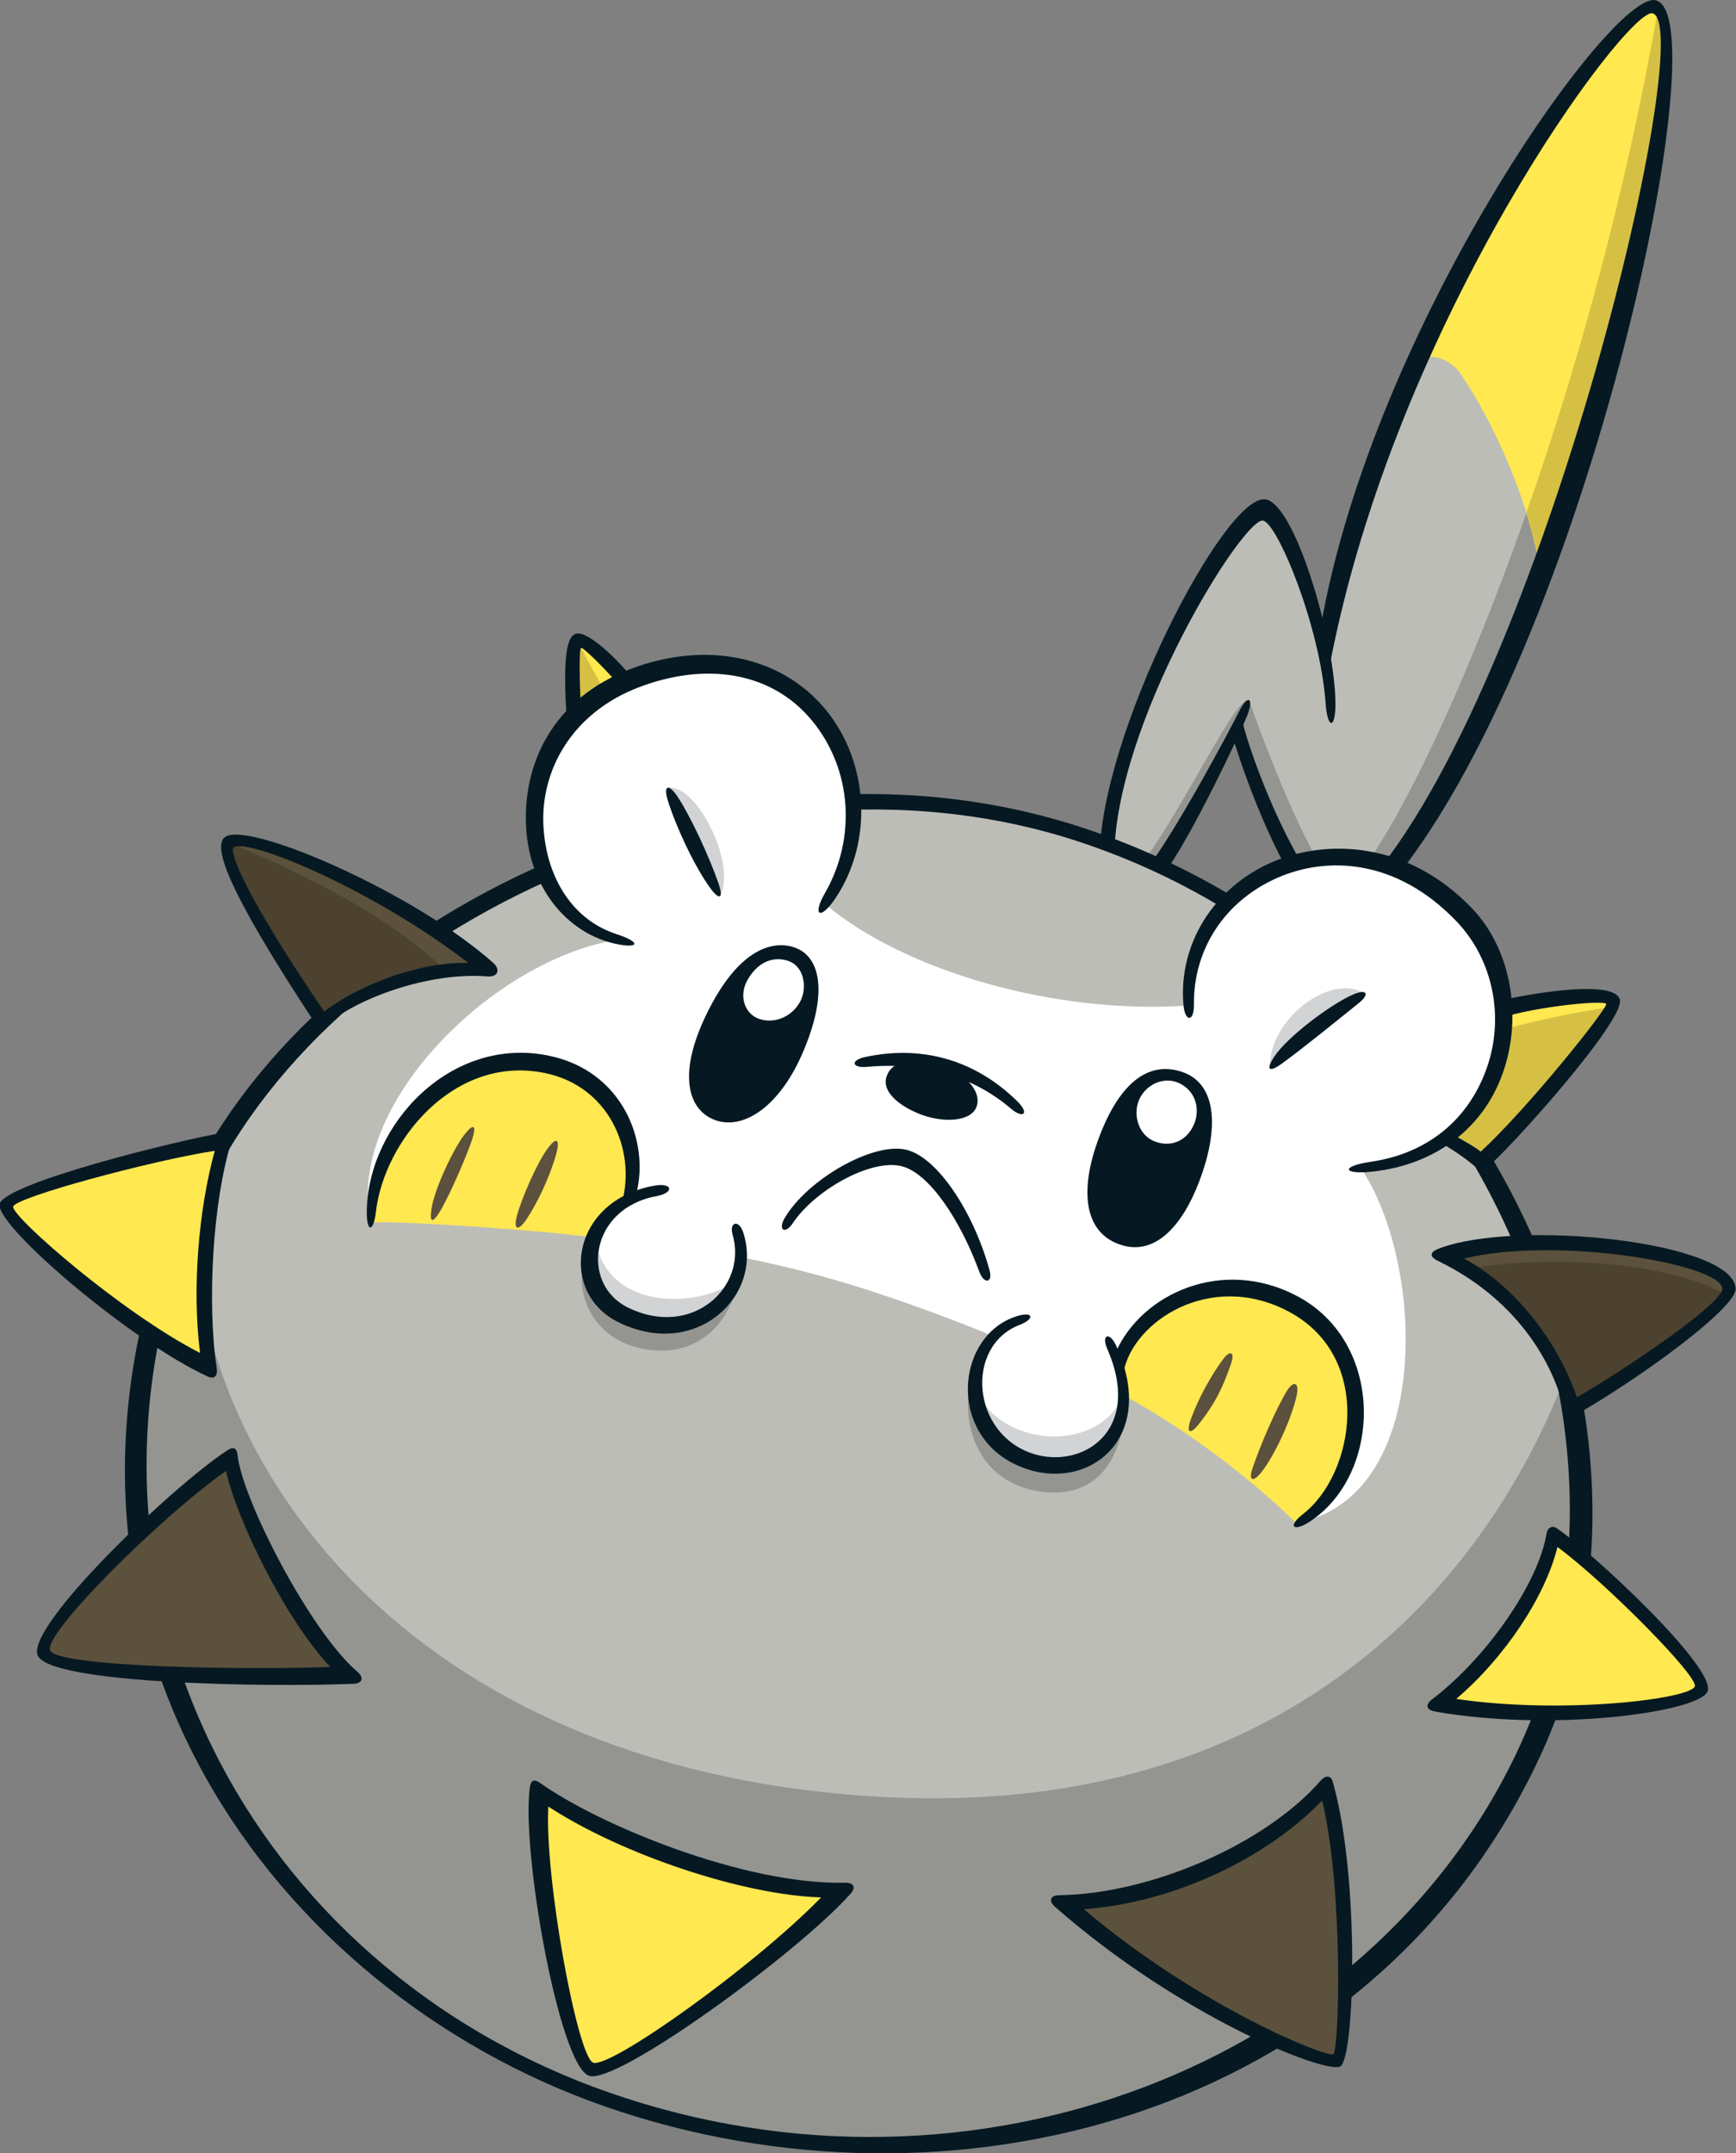 <?xml version="1.0" encoding="UTF-8"?>
<!-- Created with Inkscape (http://www.inkscape.org/) -->
<svg version="1.1" viewBox="0 0 264.29 327.77" xmlns="http://www.w3.org/2000/svg" xmlns:cc="http://creativecommons.org/ns#" xmlns:dc="http://purl.org/dc/elements/1.1/" xmlns:rdf="http://www.w3.org/1999/02/22-rdf-syntax-ns#">
 <rect x="0" y="0" width="264.29" height="327.77" fill="#808080" stroke="none"/>
 <g transform="translate(-1078.3 -382.79)">
  <g transform="matrix(8.475 0 0 -8.475 1267.5 491.41)">
   <path d="m0 0 0.033 4e-3 -0.038-0.016c2e-3 4e-3 4e-3 9e-3 5e-3 0.012m7.365 12.699c-0.454 0.089-4.865-5.434-5.913-11.57-0.239 1.172-0.763 2.496-1.069 2.536-0.54 0.073-2.818-3.931-2.823-6.267-2e-3 -0.851 0.308-0.977 0.864-0.247 0.422 0.554 1.176 2.012 1.464 2.607 0.204-0.767 0.895-2.565 1.552-3.209 0.237-0.233 0.44-0.195 0.643 9e-3 3.45 3.476 6.439 15.917 5.282 16.141" fill="#bdbdb7"/>
  </g>
  <g transform="matrix(8.475 0 0 -8.475 1267.5 491.52)">
   <path d="m0 0c2e-3 4e-3 4e-3 9e-3 5e-3 0.012l0.033 4e-3zm7.46 12.661c-1.529-8.723-4.963-15.687-5.68-15.753-0.381-0.034-1.326 2.357-1.662 3.33-0.22 0.23-1.458-2.558-2.343-3.426 0.146-0.084 0.354-0.042 0.654 0.352 0.422 0.554 1.176 2.012 1.464 2.606 0.204-0.766 0.895-2.565 1.552-3.209 0.237-0.233 0.44-0.195 0.643 0.01 3.35 3.374 6.264 15.199 5.372 16.09" fill="#949591"/>
  </g>
  <g transform="matrix(8.475 0 0 -8.475 1329.9 383.78)">
   <path d="m0 0c-0.318 0.062-2.579-2.632-4.265-6.361 0.24 0.14 0.605 0.07 0.82-0.244 0.559-0.818 1.236-2.258 1.431-3.573 1.756 4.67 2.77 10.031 2.014 10.178" fill="#ffe850"/>
  </g>
  <g transform="matrix(8.475 0 0 -8.475 1310.7 460.78)">
   <path d="M 0,0 C 0.113,-0.363 0.204,-0.732 0.257,-1.092 1.934,3.368 2.934,8.456 2.361,9.031 1.77,5.658 0.894,2.549 0,0" fill="#d6c044"/>
  </g>
  <g transform="matrix(8.475 0 0 -8.475 1245.7 513.45)">
   <path d="m0 0c5e-3 2.223 2.248 6.544 2.978 6.449 0.53-0.071 1.246-2.506 1.259-3.65 5e-3 -0.482-0.142-0.492-0.177-0.011-0.101 1.399-0.868 3.233-1.123 3.279-0.348 0.069-2.669-3.635-2.674-6.071-1e-3 -0.738 0.168-0.727 0.626-0.126 0.494 0.648 1.425 2.385 1.618 2.771 0.158 0.316 0.268 0.245 0.147-0.071-0.084-0.223-1.002-2.197-1.52-2.877-0.612-0.804-1.136-0.71-1.134 0.307" fill="#061922"/>
  </g>
  <g transform="matrix(8.475 0 0 -8.475 1330.3 382.82)">
   <path d="m0 0c-0.793 0.149-5.055-5.835-6.007-11.235l0.153-0.743c1.19 6.273 5.355 11.836 5.801 11.743 0.862-0.179-2.074-12.579-5.354-15.885-0.174-0.174-0.3-0.188-0.471-0.019-0.653 0.639-1.381 2.504-1.546 3.216l-0.159-0.333c0.249-0.83 0.886-2.513 1.53-3.144 0.282-0.277 0.546-0.264 0.834 0.017 3.725 3.648 6.468 16.14 5.219 16.383" fill="#061922"/>
  </g>
  <g transform="matrix(8.475 0 0 -8.475 1243.1 509.96)">
   <path d="m0 0c7.591-2.53 10.606-10.975 7.994-16.519-2.872-6.092-10.133-8.414-16.531-6.188-5.396 1.877-10.631 8.078-7.613 15.824 2.031 5.215 9.777 9.007 16.15 6.883" fill="#bdbdb7"/>
  </g>
  <g transform="matrix(8.475 0 0 -8.475 1167.4 573.49)">
   <path d="m0 0c-0.226-0.735 0.135-1.552 1.043-1.726 0.935-0.18 1.583 0.431 1.708 1.294z" fill="#949591"/>
  </g>
  <g transform="matrix(8.475 0 0 -8.475 1210.4 656.18)">
   <path d="m0 0c-8.253 0.563-12.172 5.945-12.142 10.725-0.052-0.118-0.103-0.236-0.149-0.355-3.018-7.745 2.217-13.947 7.613-15.824 6.398-2.226 13.659 0.096 16.531 6.188 0.951 2.018 1.155 4.42 0.666 6.781-1.489-3.878-5.248-8.011-12.519-7.515" fill="#949591"/>
  </g>
  <g transform="matrix(8.475 0 0 -8.475 1226.9 589.73)">
   <path d="m0 0c-0.395-1.073 7e-3 -2.217 1.169-2.374 0.935-0.126 1.484 0.49 1.511 1.655 0.018 0.791 0 0 0 0z" fill="#949591"/>
  </g>
  <g transform="matrix(8.475 0 0 -8.475 1107.7 568.86)">
   <path d="m0 0c-2.558-6.567 0.988-13.372 7.488-15.633 6.518-2.267 13.641 0.494 16.303 6.142 2.747 5.829-0.728 13.946-7.848 16.319-6.234 2.078-13.912-1.616-15.943-6.828m7.404-15.88c-5.94 2.066-10.676 8.45-7.729 16.015 1.989 5.106 9.707 9.154 16.35 6.939 7.309-2.436 11-10.661 8.146-16.718-3.05-6.47-10.612-8.377-16.767-6.236" fill="#061922"/>
  </g>
  <g transform="matrix(8.475 0 0 -8.475 1301.3 522.11)">
   <path d="m0 0c-2.043 2.145-5.083 0.701-4.953-1.604l0.016-0.014c-2.442-0.181-5.17 0.641-6.561 1.826 1.445 2.142-0.366 5.199-3.393 4.047-2.548-0.969-2.182-4.172-0.342-4.698-2.102-0.332-4.678-2.748-4.459-4.832 0.822 0.098 3.287-0.126 4.113-0.339-0.33-0.601-0.134-1.277 0.461-1.555 1.265-0.588 2.048 0.248 2.113 1.029 0.758-0.152 1.542-0.347 2.332-0.606 0.827-0.271 1.561-0.546 2.214-0.819-0.527-0.602-0.441-1.897 0.67-2.251 0.915-0.292 1.869 0.417 1.645 1.49 0.985-0.52 2.45-1.715 3.241-2.564 2.318 0.576 2.178 4.614 1.054 6.323 2.694 0.33 3.146 3.205 1.849 4.567" fill="#fff"/>
  </g>
  <g transform="matrix(8.475 0 0 -8.475 1134.7 568.83)">
   <path d="m0 0c-0.04 1.177 1.347 3.204 3.167 2.832 1.303-0.266 1.757-1.605 1.469-2.465 0 0-0.521-0.353-0.617-0.641-0.905 0.123-3.223 0.288-4.019 0.274" fill="#ffe850"/>
  </g>
  <g transform="matrix(8.475 0 0 -8.475 1249.7 595.38)">
   <path d="m0 0c3e-3 0.146-0.095 0.448-0.13 0.59 0.478 1.259 1.971 1.689 3.135 1.079 1.618-0.847 1.406-3.214 0.085-3.969-0.731 0.72-1.84 1.616-3.09 2.3" fill="#ffe850"/>
  </g>
  <g transform="matrix(8.475 0 0 -8.475 1157 567.84)">
   <path d="M 0,0 C 0.076,0.284 0.342,0.914 0.542,1.194 0.705,1.422 0.78,1.388 0.707,1.115 0.601,0.725 0.377,0.242 0.168,-0.069 0.025,-0.28 -0.07,-0.262 0,0" fill="#5c513c"/>
  </g>
  <g transform="matrix(8.475 0 0 -8.475 1144 566.74)">
   <path d="m0 0c0.062 0.384 0.405 1.084 0.58 1.313 0.176 0.23 0.233 0.189 0.148-0.077-0.081-0.251-0.386-0.965-0.57-1.278-0.134-0.225-0.201-0.228-0.158 0.042" fill="#5c513c"/>
  </g>
  <g transform="matrix(8.475 0 0 -8.475 1259.6 598.81)">
   <path d="M 0,0 C 0.132,0.369 0.362,0.783 0.575,1.072 0.704,1.248 0.794,1.21 0.724,1.004 0.584,0.59 0.436,0.278 0.139,-0.093 -0.013,-0.282 -0.09,-0.251 0,0" fill="#5c513c"/>
  </g>
  <g transform="matrix(8.475 0 0 -8.475 1269 606.24)">
   <path d="m0 0c0.142 0.421 0.433 1.091 0.618 1.387 0.118 0.19 0.22 0.15 0.176-0.069-0.079-0.398-0.396-1.097-0.643-1.402-0.143-0.176-0.23-0.15-0.151 0.084" fill="#5c513c"/>
  </g>
  <g transform="matrix(8.475 0 0 -8.475 1298.5 556.07)">
   <path d="M 0,0 C 0.221,-0.101 0.47,-0.309 0.638,-0.423 1.18,0.002 3.071,2.225 3,2.461 2.937,2.671 1.625,2.47 1.053,2.34 1.034,1.45 0.826,0.638 0,0" fill="#ffe850"/>
  </g>
  <g transform="matrix(8.475 0 0 -8.475 1298.2 574.09)">
   <path d="m0 0c1.38 0.531 5.097 0.084 5.118-0.578 0.012-0.377-2.299-1.852-2.83-2.135-0.071 0.781-1.12 2.241-2.288 2.713" fill="#5c513c"/>
  </g>
  <g transform="matrix(8.475 0 0 -8.475 1314.7 616.37)">
   <path d="m0 0c0.838-0.554 2.795-2.536 2.665-2.772-0.165-0.301-2.518-0.656-4.717-0.271 0.988 0.751 1.903 2.104 2.052 3.043" fill="#ffe850"/>
  </g>
  <g transform="matrix(8.475 0 0 -8.475 1280.2 654.45)">
   <path d="m0 0c0.483-1.687 0.391-4.858 0.2-4.953-0.188-0.095-2.524 0.731-4.929 2.842 1.674 0.024 3.691 0.92 4.729 2.111" fill="#5c513c"/>
  </g>
  <g transform="matrix(8.475 0 0 -8.475 1160.4 655.55)">
   <path d="m0 0c1.104-0.783 3.574-1.809 5.413-1.769-1.108-1.238-4.045-3.349-4.493-3.208-0.448 0.142-1.085 4.104-0.92 4.977" fill="#ffe850"/>
  </g>
  <g transform="matrix(8.475 0 0 -8.475 1113.5 604.77)">
   <path d="m0 0c-0.908-0.59-3.526-3.031-3.361-3.491s4.611-0.436 5.472-0.401c-0.896 0.767-2.029 3.114-2.111 3.892" fill="#5c513c"/>
  </g>
  <g transform="matrix(8.475 0 0 -8.475 1110.3 591)">
   <path d="m0 0c-1.513 0.7-3.684 2.637-3.658 2.923 0.026 0.285 3.546 1.115 3.926 1.158-0.342-1.092-0.476-2.836-0.268-4.081" fill="#ffe850"/>
  </g>
  <g transform="matrix(8.475 0 0 -8.475 1153.2 530.77)">
   <path d="m0 0c-0.7 0.64-3.928 2.652-4.717 2.337-0.273-0.11 0.581-1.562 1.664-3.205 0.535 0.492 2.018 1.056 3.053 0.868" fill="#5c513c"/>
  </g>
  <g transform="matrix(8.475 0 0 -8.475 1166.3 480.24)">
   <path d="m0 0c-0.115-0.042-0.098-0.818-0.07-1.319l0.925 0.587c-0.255 0.311-0.741 0.774-0.855 0.732" fill="#ffe850"/>
  </g>
  <g transform="matrix(8.475 0 0 -8.475 1271.6 545.21)">
   <path d="m0 0c1e-3 0.871 1.081 1.681 1.692 1.331z" fill="#d1d3d4"/>
  </g>
  <g transform="matrix(8.475 0 0 -8.475 1180 502.73)">
   <path d="m0 0c0.515 0.089 1.244-1.393 0.933-1.935z" fill="#d1d3d4"/>
  </g>
  <g transform="matrix(8.475 0 0 -8.475 1341.2 579.93)">
   <path d="m0 0c-0.995 0.572-3.005 0.742-4.653 0.479 1.041-0.576 1.799-1.79 1.864-2.502 0.488 0.26 2.482 1.528 2.789 2.023" fill="#4c422f"/>
  </g>
  <g transform="matrix(8.475 0 0 -8.475 1127.4 538.13)">
   <path d="M 0,0 C 0.404,0.371 1.348,0.783 2.231,0.882 1.061,2.017 -0.815,2.837 -1.677,3.193 -1.898,3.03 -1.06,1.608 0,0" fill="#4c422f"/>
  </g>
  <g transform="matrix(8.475 0 0 -8.475 1307.3 539.43)">
   <path d="m0 0c-0.07-0.742-0.324-1.417-1.031-1.963 0.221-0.101 0.47-0.309 0.637-0.423 0.496 0.387 2.114 2.274 2.338 2.779-0.453-0.046-1.268-0.216-1.944-0.393" fill="#d6c044"/>
  </g>
  <g transform="matrix(8.475 0 0 -8.475 1166.2 480.35)">
   <path d="m0 0c-0.097-0.107-0.08-0.83-0.055-1.306l0.57 0.361c-0.121 0.214-0.313 0.558-0.515 0.945" fill="#d6c044"/>
  </g>
  <g transform="matrix(8.475 0 0 -8.475 1235.2 605.3)">
   <path d="M 0,0 C 0.838,-0.267 1.705,0.305 1.675,1.227 1.281,0.16 -0.503,0.22 -0.978,1.28 -0.954,0.749 -0.658,0.21 0,0" fill="#d1d3d4"/>
  </g>
  <g transform="matrix(8.475 0 0 -8.475 1168.8 570.62)">
   <path d="m0 0c-0.251-0.572-0.045-1.185 0.515-1.445 1.024-0.477 1.732-0.02 1.999 0.585-0.665-0.477-2.36-0.54-2.514 0.86" fill="#d1d3d4"/>
  </g>
  <g transform="matrix(8.475 0 0 -8.475 1199.5 527.1)">
   <path d="m0 0c0.413-0.162 0.601-0.776 0.106-1.909-0.435-0.992-1.127-1.412-1.644-1.144-0.425 0.22-0.563 0.846-0.08 1.848 0.598 1.243 1.243 1.353 1.618 1.205" fill="#061922"/>
  </g>
  <g transform="matrix(8.475 0 0 -8.475 1258.4 546)">
   <path d="m0 0c0.576-0.205 0.675-0.948 0.292-1.96-0.299-0.79-0.797-1.363-1.44-1.13-0.636 0.23-0.707 0.981-0.371 1.89 0.403 1.092 0.955 1.401 1.519 1.2" fill="#061922"/>
  </g>
  <g transform="matrix(8.475 0 0 -8.475 1234.8 606.46)">
   <path d="M 0,0 C -1.476,0.471 -1.339,2.405 -0.192,2.755 0.097,2.843 0.128,2.704 -0.151,2.596 -1.138,2.214 -1.019,0.636 0.093,0.281 0.971,0 2.071,0.686 1.424,2.165 1.312,2.42 1.464,2.481 1.581,2.229 2.327,0.607 1.152,-0.368 0,0" fill="#061922"/>
  </g>
  <g transform="matrix(8.475 0 0 -8.475 1172.4 584.03)">
   <path d="m0 0c-1.079 0.535-0.848 2.185 0.653 2.45 0.33 0.059 0.361-0.128 0.038-0.188-1.203-0.221-1.371-1.576-0.519-1.999 1.145-0.567 2.157 0.356 1.886 1.303-0.068 0.235 0.111 0.28 0.188 0.049 0.377-1.142-0.85-2.307-2.246-1.615" fill="#061922"/>
  </g>
  <g transform="matrix(8.475 0 0 -8.475 1227.4 576.39)">
   <path d="m0 0c-0.345 0.939-0.902 1.774-1.396 1.898-0.552 0.138-1.559-0.428-1.956-1.024-0.14-0.21-0.272-0.121-0.144 0.096 0.411 0.694 1.592 1.371 2.189 1.222 0.563-0.141 1.204-1.127 1.489-2.159 0.065-0.234-0.098-0.261-0.182-0.033" fill="#061922"/>
  </g>
  <g transform="matrix(8.475 0 0 -8.475 1213.3 546.57)">
   <path d="m0 0c0.102 0.287 0.514 0.358 0.99 0.196 0.388-0.133 0.727-0.461 0.623-0.748-0.096-0.264-0.57-0.293-0.968-0.151-0.342 0.122-0.757 0.389-0.645 0.703" fill="#061922"/>
  </g>
  <g transform="matrix(8.475 0 0 -8.475 1232.2 551.54)">
   <path d="m0 0c-0.711 0.606-1.61 0.839-2.589 0.75-0.274-0.024-0.297 0.119-0.029 0.177 1.05 0.225 1.994-0.071 2.731-0.793 0.231-0.226 0.107-0.321-0.113-0.134" fill="#061922"/>
  </g>
  <g transform="matrix(8.475 0 0 -8.475 1198.4 529.09)">
   <path d="m0 0c0.272-0.099 0.328-0.467 0.214-0.704-0.129-0.268-0.442-0.434-0.746-0.334-0.249 0.081-0.392 0.408-0.196 0.727 0.206 0.335 0.491 0.397 0.728 0.311" fill="#fff"/>
  </g>
  <g transform="matrix(8.475 0 0 -8.475 1257.7 547.61)">
   <path d="m0 0c0.298-0.13 0.393-0.449 0.29-0.721-0.109-0.287-0.381-0.451-0.705-0.336-0.289 0.103-0.407 0.461-0.297 0.737 0.112 0.281 0.437 0.44 0.712 0.32" fill="#fff"/>
  </g>
  <g transform="matrix(8.475 0 0 -8.475 1161.8 543.47)">
   <path d="m0 0c-1.758 0.359-3.244-1.238-3.264-2.796-5e-3 -0.383 0.12-0.39 0.164-0.01 0.149 1.28 1.406 2.826 3.031 2.494 1.154-0.235 1.644-1.374 1.391-2.322l0.257 0.157c0.24 0.941-0.251 2.206-1.579 2.477" fill="#061922"/>
  </g>
  <g transform="matrix(8.475 0 0 -8.475 1275.7 580.03)">
   <path d="m0 0c-1.335 0.699-2.784 0.043-3.251-1.018l0.141-0.353c0.172 0.911 1.557 1.826 2.955 1.094 1.552-0.813 1.2-2.921 0.272-3.641-0.289-0.225-0.173-0.324 0.102-0.149 1.321 0.843 1.386 3.226-0.219 4.067" fill="#061922"/>
  </g>
  <g transform="matrix(8.475 0 0 -8.475 1171.7 526.38)">
   <path d="m0 0c-0.864 0.207-1.507 1.023-1.569 2.07-0.067 1.13 0.457 2.317 1.878 2.858 1.362 0.518 2.718 0.226 3.505-0.734 0.777-0.949 0.857-2.38 0.162-3.4-0.264-0.387-0.41-0.295-0.177 0.11 0.567 0.988 0.485 2.22-0.228 3.09-0.744 0.908-1.944 1.051-3.113 0.606-1.208-0.46-1.776-1.501-1.716-2.508 0.056-0.941 0.543-1.675 1.304-1.924 0.489-0.159 0.397-0.274-0.046-0.168" fill="#061922"/>
  </g>
  <g transform="matrix(8.475 0 0 -8.475 1186.4 517.93)">
   <path d="m0 0c-0.285 0.394-0.612 1.097-0.759 1.569-0.083 0.269 0.012 0.309 0.167 0.08 0.227-0.335 0.573-1.075 0.743-1.567 0.099-0.29 0.011-0.307-0.151-0.082" fill="#061922"/>
  </g>
  <g transform="matrix(8.475 0 0 -8.475 1287 559.63)">
   <path d="m0 0c1.019 0.15 1.747 0.753 2.076 1.666 0.337 0.936 0.11 1.971-0.53 2.644-1.098 1.153-2.35 1.169-3.211 0.796-0.952-0.412-1.526-1.285-1.513-2.282 5e-3 -0.315-0.16-0.323-0.188-9e-3 -0.097 1.097 0.548 2.114 1.593 2.567 0.936 0.405 2.411 0.407 3.595-0.836 0.702-0.736 0.91-1.95 0.542-2.97-0.361-1.001-1.232-1.634-2.337-1.753-0.536-0.058-0.579 0.096-0.027 0.177" fill="#061922"/>
  </g>
  <g transform="matrix(8.475 0 0 -8.475 1272.3 543.62)">
   <path d="M 0,0 C 0.228,0.347 1.006,0.938 1.42,1.117 1.658,1.22 1.723,1.127 1.521,0.964 1.182,0.691 0.492,0.13 0.126,-0.133 -0.087,-0.285 -0.162,-0.247 0,0" fill="#061922"/>
  </g>
  <g transform="matrix(8.475 0 0 -8.475 1324.9 534.91)">
   <path d="m0 0c-0.103 0.344-1.443 0.13-2.02 7e-3l0.012-0.301c0.699 0.188 1.739 0.279 1.764 0.212 0.028-0.076-1.413-1.88-2.254-2.653-0.113 0.092-0.289 0.183-0.482 0.299l-0.213-0.154c0.267-0.153 0.533-0.351 0.625-0.442 0.05-0.051 0.107-0.051 0.159-0.01 0.399 0.313 2.519 2.675 2.409 3.042" fill="#061922"/>
  </g>
  <g transform="matrix(8.475 0 0 -8.475 1301.2 574.36)">
   <path d="m0 0c0.891-0.482 1.665-1.448 2.026-2.491 0.809 0.462 2.597 1.663 2.611 1.944 0.021 0.433-2.934 0.96-4.637 0.547m1.8-2.73c-0.226 0.955-0.932 2.038-2.261 2.683-0.169 0.081-0.16 0.161 2e-3 0.224 1.399 0.542 5.31 0.126 5.336-0.719 0.011-0.348-1.733-1.621-2.9-2.283-0.062-0.035-0.147-0.029-0.177 0.095" fill="#061922"/>
  </g>
  <g transform="matrix(8.475 0 0 -8.475 1300 641.39)">
   <path d="m0 0c1.91-0.283 4.213-2e-3 4.286 0.226 0.059 0.184-1.607 1.868-2.468 2.503-0.215-0.884-0.946-1.987-1.818-2.729m-0.376-0.228c-0.168 0.03-0.185 0.124-0.051 0.226 0.962 0.731 1.909 2.081 2.052 2.985 0.013 0.08 0.09 0.142 0.177 0.084 0.633-0.419 2.922-2.554 2.707-2.944-0.202-0.368-2.783-0.719-4.885-0.351" fill="#061922"/>
  </g>
  <g transform="matrix(8.475 0 0 -8.475 1243.3 673.4)">
   <path d="m0 0c2.089-1.765 4.372-2.673 4.481-2.603s0.184 2.97-0.2 4.555c-1.031-1.069-2.707-1.839-4.281-1.952m-0.513 0.039c-0.135 0.118-0.077 0.21 0.067 0.212 1.637 0.023 3.698 0.907 4.706 2.064 0.074 0.085 0.176 0.099 0.211-0.022 0.492-1.716 0.398-4.986 0.134-5.118-0.266-0.133-2.851 0.875-5.118 2.864" fill="#061922"/>
  </g>
  <g transform="matrix(8.475 0 0 -8.475 1168.6 696.76)">
   <path d="m0 0c0.298-0.114 2.888 1.726 4.095 2.968-1.406 0.043-3.579 0.769-4.9 1.632-0.07-1.28 0.523-4.492 0.805-4.6m-0.07-0.237c-0.535 0.166-1.226 4.038-1.067 5.183 0.018 0.13 0.076 0.155 0.188 0.075 1.052-0.747 3.655-1.83 5.479-1.789 0.132 3e-3 0.208-0.071 0.092-0.201-0.963-1.076-4.19-3.424-4.692-3.268" fill="#061922"/>
  </g>
  <g transform="matrix(8.475 0 0 -8.475 1112.7 606.69)">
   <path d="m0 0c-1.175-0.828-3.294-2.933-3.157-3.225 0.14-0.3 3.5-0.353 5.031-0.295-0.814 0.863-1.68 2.649-1.874 3.52m-3.384-3.306c-0.192 0.536 2.431 3.04 3.408 3.675 0.117 0.076 0.171 0.042 0.185-0.089 0.083-0.781 1.295-3.155 2.156-3.891 0.114-0.097 0.093-0.205-0.073-0.212-1.537-0.063-5.488-6e-3 -5.676 0.517" fill="#061922"/>
  </g>
  <g transform="matrix(8.475 0 0 -8.475 1080.3 566.47)">
   <path d="m0 0c-0.018-0.186 1.95-1.907 3.358-2.627-0.146 1.135-0.031 2.562 0.264 3.631-1.132-0.174-3.606-0.841-3.622-1.004m3.491-3.048c-1.389 0.642-3.772 2.678-3.736 3.086 0.032 0.373 3.279 1.175 4.039 1.293 0.123 0.019 0.158-0.063 0.121-0.181-0.325-1.049-0.435-2.859-0.259-4.044 0.024-0.159-0.048-0.208-0.165-0.154" fill="#061922"/>
  </g>
  <g transform="matrix(8.475 0 0 -8.475 1113.9 511.75)">
   <path d="m0 0c-0.095-0.057 0.179-0.831 1.623-2.952 0.555 0.432 1.638 0.894 2.588 0.875-1.735 1.333-3.943 2.238-4.211 2.077m1.472-3.181c-1.643 2.493-1.889 3.268-1.594 3.384 0.536 0.211 3.42-1.06 4.793-2.29 0.117-0.118 0.075-0.248-0.121-0.233-1.093 0.084-2.403-0.43-2.896-0.884-0.064-0.058-0.133-0.051-0.182 0.023" fill="#061922"/>
  </g>
  <g transform="matrix(8.475 0 0 -8.475 1165.9 479.28)">
   <path d="m0 0c-0.144-0.053-0.234-0.371-0.155-1.548l0.25 0.265c-0.02 0.445-0.031 1.013 7e-3 1.031 0.038 0.017 0.435-0.383 0.639-0.617l0.248 0.121c-0.267 0.32-0.786 0.824-0.989 0.748" fill="#061922"/>
  </g>
 </g>
</svg>

